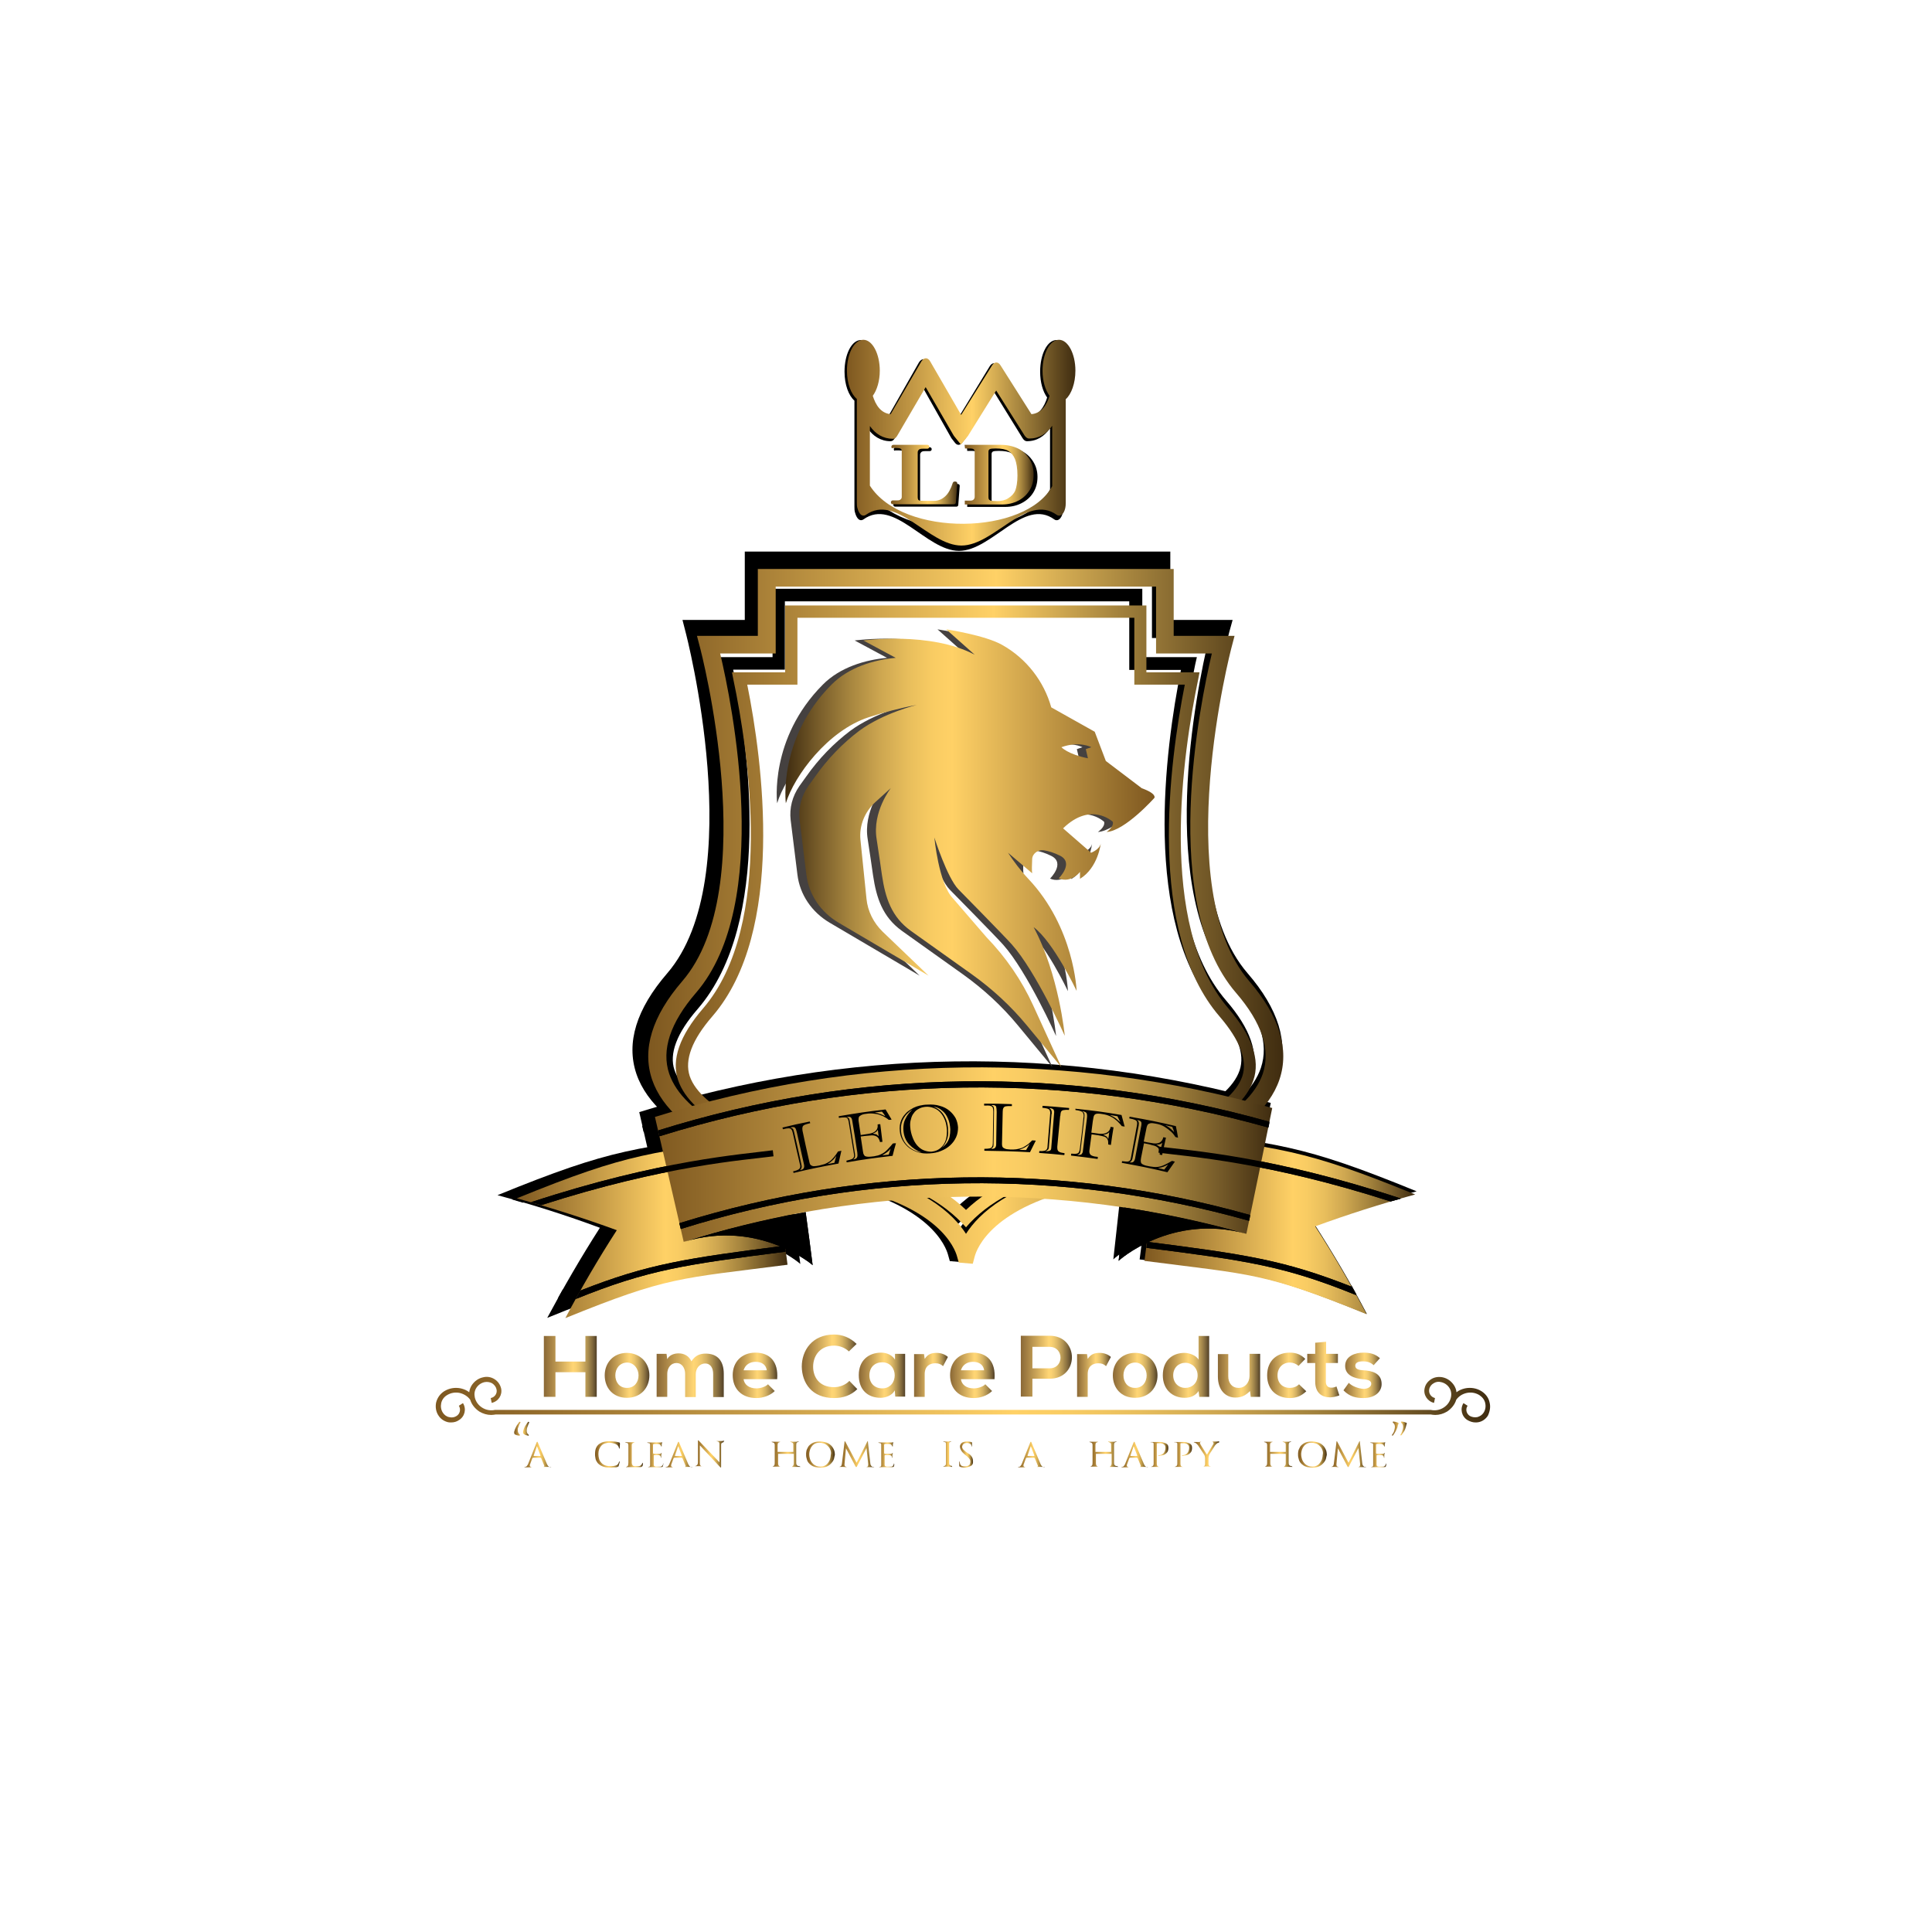 <svg enable-background="new 0 0 800 800" viewBox="0 0 800 800" xmlns="http://www.w3.org/2000/svg" xmlns:xlink="http://www.w3.org/1999/xlink"><linearGradient id="a"><stop offset="0" stop-color="#7e5820"/><stop offset=".548" stop-color="#ffd166"/><stop offset="1" stop-color="#3f2c10"/></linearGradient><linearGradient id="b" gradientTransform="matrix(1 0 0 -1 0 410)" gradientUnits="userSpaceOnUse" x1="268.423" x2="531.377" xlink:href="#a" y1="30.55" y2="30.55"/><linearGradient id="c" gradientTransform="matrix(1 0 0 -1 0 410)" gradientUnits="userSpaceOnUse" x1="279.812" x2="519.988" xlink:href="#a" y1="30.55" y2="30.55"/><linearGradient id="d"><stop offset="0" stop-color="#7e5820"/><stop offset=".548" stop-color="#ffd166"/><stop offset=".599" stop-color="#f9cc63"/><stop offset=".666" stop-color="#e8be5c"/><stop offset=".743" stop-color="#cda650"/><stop offset=".826" stop-color="#a6853e"/><stop offset=".914" stop-color="#765b29"/><stop offset="1" stop-color="#3f2c10"/></linearGradient><linearGradient id="e" gradientTransform="matrix(1 0 0 -1 0 410)" gradientUnits="userSpaceOnUse" x1="214" x2="326.1" xlink:href="#d" y1="-98.2" y2="-98.2"/><linearGradient id="f" gradientTransform="matrix(1 0 0 -1 0 410)" gradientUnits="userSpaceOnUse" x1="473.9" x2="586" xlink:href="#d" y1="-96.6" y2="-96.6"/><linearGradient id="g" gradientTransform="matrix(1 0 0 -1 0 410)" gradientUnits="userSpaceOnUse" x1="271.2" x2="526.8" xlink:href="#d" y1="-68.084" y2="-68.084"/><linearGradient id="h" gradientTransform="matrix(1 0 0 -1 0 410)" gradientUnits="userSpaceOnUse" x1="350.7" x2="445.3" xlink:href="#a" y1="226.685" y2="226.685"/><linearGradient id="i" gradientTransform="matrix(-1 0 0 -1 -2525.849 410)" gradientUnits="userSpaceOnUse" x1="-3003.939" x2="-2851.064" xlink:href="#d" y1="58.75" y2="58.75"/><linearGradient id="j" gradientTransform="matrix(1 0 0 -1 0 410)" gradientUnits="userSpaceOnUse" x1="369.072" x2="396.543" xlink:href="#d" y1="213.5" y2="213.5"/><linearGradient id="k" gradientTransform="matrix(1 0 0 -1 0 410)" gradientUnits="userSpaceOnUse" x1="399.4" x2="427.979" xlink:href="#d" y1="213.45" y2="213.45"/><linearGradient id="l" gradientTransform="matrix(1 0 0 -1 0 410)" gradientUnits="userSpaceOnUse" x1="180.431" x2="617.02" xlink:href="#d" y1="-169.563" y2="-169.563"/><linearGradient id="m" gradientTransform="matrix(1 0 0 -1 0 410)" gradientUnits="userSpaceOnUse" x1="212.9" x2="219.125" xlink:href="#d" y1="-181.6" y2="-181.6"/><linearGradient id="n" gradientTransform="matrix(1 0 0 -1 0 410)" gradientUnits="userSpaceOnUse" x1="217" x2="228.3" xlink:href="#d" y1="-192.3" y2="-192.3"/><linearGradient id="o" gradientTransform="matrix(1 0 0 -1 0 410)" gradientUnits="userSpaceOnUse" x1="246.4" x2="256.7" xlink:href="#d" y1="-192.25" y2="-192.25"/><linearGradient id="p" gradientTransform="matrix(1 0 0 -1 0 410)" gradientUnits="userSpaceOnUse" x1="258.9" x2="266.2" xlink:href="#d" y1="-192.35" y2="-192.35"/><linearGradient id="q" gradientTransform="matrix(1 0 0 -1 0 410)" gradientUnits="userSpaceOnUse" x1="268" x2="274.7" xlink:href="#d" y1="-192.35" y2="-192.35"/><linearGradient id="r" gradientTransform="matrix(1 0 0 -1 0 410)" gradientUnits="userSpaceOnUse" x1="275.5" x2="286.8" xlink:href="#d" y1="-192.3" y2="-192.3"/><linearGradient id="s" gradientTransform="matrix(1 0 0 -1 0 410)" gradientUnits="userSpaceOnUse" x1="287.8" x2="299.9" xlink:href="#d" y1="-192.05" y2="-192.05"/><linearGradient id="t" gradientTransform="matrix(1 0 0 -1 0 410)" gradientUnits="userSpaceOnUse" x1="319.5" x2="331.5" xlink:href="#d" y1="-192.15" y2="-192.15"/><linearGradient id="u" gradientTransform="matrix(1 0 0 -1 0 410)" gradientUnits="userSpaceOnUse" x1="333.8" x2="345.7" xlink:href="#d" y1="-192.3" y2="-192.3"/><linearGradient id="v" gradientTransform="matrix(1 0 0 -1 0 410)" gradientUnits="userSpaceOnUse" x1="347.5" x2="362.1" xlink:href="#d" y1="-192.1" y2="-192.1"/><linearGradient id="w" gradientTransform="matrix(1 0 0 -1 0 410)" gradientUnits="userSpaceOnUse" x1="363.7" x2="370.3" xlink:href="#d" y1="-192.35" y2="-192.35"/><linearGradient id="x" gradientTransform="matrix(1 0 0 -1 0 410)" gradientUnits="userSpaceOnUse" x1="390.6" x2="394.3" xlink:href="#d" y1="-192.1" y2="-192.1"/><linearGradient id="y" gradientTransform="matrix(1 0 0 -1 0 410)" gradientUnits="userSpaceOnUse" x1="397.2" x2="402.915" xlink:href="#d" y1="-192.3" y2="-192.3"/><linearGradient id="z" gradientTransform="matrix(1 0 0 -1 0 410)" gradientUnits="userSpaceOnUse" x1="421.4" x2="432.7" xlink:href="#d" y1="-192.3" y2="-192.3"/><linearGradient id="A" gradientTransform="matrix(1 0 0 -1 0 410)" gradientUnits="userSpaceOnUse" x1="451.1" x2="463.1" xlink:href="#d" y1="-192.15" y2="-192.15"/><linearGradient id="B" gradientTransform="matrix(1 0 0 -1 0 410)" gradientUnits="userSpaceOnUse" x1="464.2" x2="475.3" xlink:href="#d" y1="-192.3" y2="-192.3"/><linearGradient id="C" gradientTransform="matrix(1 0 0 -1 0 410)" gradientUnits="userSpaceOnUse" x1="476.4" x2="483.8" xlink:href="#d" y1="-192.25" y2="-192.25"/><linearGradient id="D" gradientTransform="matrix(1 0 0 -1 0 410)" gradientUnits="userSpaceOnUse" x1="486.2" x2="493.6" xlink:href="#d" y1="-192.25" y2="-192.25"/><linearGradient id="E" gradientTransform="matrix(1 0 0 -1 0 410)" gradientUnits="userSpaceOnUse" x1="494.3" x2="504.8" xlink:href="#d" y1="-192.05" y2="-192.05"/><linearGradient id="F" gradientTransform="matrix(1 0 0 -1 0 410)" gradientUnits="userSpaceOnUse" x1="523.4" x2="535.2" xlink:href="#d" y1="-192.15" y2="-192.15"/><linearGradient id="G" gradientTransform="matrix(1 0 0 -1 0 410)" gradientUnits="userSpaceOnUse" x1="537.5" x2="549.4" xlink:href="#d" y1="-192.3" y2="-192.3"/><linearGradient id="H" gradientTransform="matrix(1 0 0 -1 0 410)" gradientUnits="userSpaceOnUse" x1="551.2" x2="565.8" xlink:href="#d" y1="-192.1" y2="-192.1"/><linearGradient id="I" gradientTransform="matrix(1 0 0 -1 0 410)" gradientUnits="userSpaceOnUse" x1="567.4" x2="574" xlink:href="#d" y1="-192.35" y2="-192.35"/><linearGradient id="J" gradientTransform="matrix(1 0 0 -1 0 410)" gradientUnits="userSpaceOnUse" x1="576.4" x2="582.5" xlink:href="#d" y1="-181.55" y2="-181.55"/><linearGradient id="K" gradientUnits="userSpaceOnUse" x1="225.247" x2="247.096" xlink:href="#d" y1="565.799" y2="565.799"/><linearGradient id="L" gradientUnits="userSpaceOnUse" x1="250.411" x2="268.877" xlink:href="#d" y1="569.506" y2="569.506"/><linearGradient id="M" gradientUnits="userSpaceOnUse" x1="271.902" x2="299.691" xlink:href="#d" y1="569.327" y2="569.327"/><linearGradient id="N" gradientUnits="userSpaceOnUse" x1="303.366" x2="321.841" xlink:href="#d" y1="569.452" y2="569.452"/><linearGradient id="O" gradientUnits="userSpaceOnUse" x1="332.021" x2="354.951" xlink:href="#d" y1="565.799" y2="565.799"/><linearGradient id="P" gradientUnits="userSpaceOnUse" x1="355.565" x2="374.823" xlink:href="#d" y1="569.543" y2="569.543"/><linearGradient id="Q" gradientUnits="userSpaceOnUse" x1="378.533" x2="392.499" xlink:href="#d" y1="569.254" y2="569.254"/><linearGradient id="R" gradientUnits="userSpaceOnUse" x1="393.364" x2="411.84" xlink:href="#d" y1="569.452" y2="569.452"/><linearGradient id="S" gradientUnits="userSpaceOnUse" x1="422.739" x2="443.864" xlink:href="#d" y1="565.745" y2="565.745"/><linearGradient id="T" gradientUnits="userSpaceOnUse" x1="445.995" x2="459.962" xlink:href="#d" y1="569.254" y2="569.254"/><linearGradient id="U" gradientUnits="userSpaceOnUse" x1="460.792" x2="479.257" xlink:href="#d" y1="569.506" y2="569.506"/><linearGradient id="V" gradientUnits="userSpaceOnUse" x1="481.456" x2="500.713" xlink:href="#d" y1="565.979" y2="565.979"/><linearGradient id="W" gradientUnits="userSpaceOnUse" x1="504.243" x2="521.809" xlink:href="#d" y1="569.632" y2="569.632"/><linearGradient id="X" gradientUnits="userSpaceOnUse" x1="524.655" x2="540.926" xlink:href="#d" y1="569.506" y2="569.506"/><linearGradient id="Y" gradientUnits="userSpaceOnUse" x1="541.359" x2="554.678" xlink:href="#d" y1="567.098" y2="567.098"/><linearGradient id="Z" gradientUnits="userSpaceOnUse" x1="556.263" x2="572.101" xlink:href="#d" y1="569.543" y2="569.543"/><path d="m399.2 522.7-5.9-.5-.7-2.5c-.9-3.5-7.6-21.3-47.5-29.6-32.5-6.8-73-20.1-81.6-45.5-4.3-12.8 0-26.8 12.8-41.6 34.1-39.6 7.8-140.6 7.5-141.6l-1.2-4.7h25.8v-28.3h176.2v28.3h25.8l-1.3 4.7c-.3 1-26.6 102.1 7.5 141.6 12.8 14.8 17.1 28.8 12.8 41.6-8.6 25.3-49.1 38.7-81.6 45.5-39.9 8.3-46.6 26.1-47.5 29.6zm-107-258.5c5 21.1 22.4 105.9-10.2 143.7-10.9 12.7-14.8 24.2-11.3 34.3 5.8 17.1 32.8 31.5 76 40.5 31.2 6.5 44.3 18.8 49.7 27.3 5.5-8.6 18.6-20.8 49.7-27.3 43.2-9 70.2-23.4 76-40.5 3.4-10.1-.4-21.6-11.3-34.3-32.7-37.9-15.3-122.6-10.2-143.7h-23.6v-28.3h-161.2v28.3z"/><path d="m396.3 507.2-1.9-2c-10.1-10.6-25.9-18.2-47-22.5-41.8-8.7-67.7-22.1-73-37.9-2.9-8.6.6-18.9 10.6-30.4 30.5-35.4 19.2-109.1 12.9-139.2l-.6-3.1h22.6v-28.3h153.1v28.3h22.6l-.7 3.1c-6.3 30.1-17.6 103.9 12.9 139.2 9.9 11.5 13.5 21.7 10.6 30.4-5.3 15.7-31.3 29.2-73 37.9-21.1 4.4-36.9 12-47 22.5zm-92.7-229.9c6.5 32.6 16.3 104.6-14.7 140.5-8.7 10-11.9 18.6-9.6 25.3 4.6 13.5 30.4 26.4 69.2 34.5 20.9 4.4 37 11.8 47.8 22.2 10.9-10.3 26.9-17.8 47.8-22.1 38.7-8.1 64.6-20.9 69.2-34.5 2.3-6.8-.9-15.3-9.6-25.3-31-35.9-21.2-108-14.7-140.5h-21.4v-28.4h-71.3-10.4-60.9v28.3z"/><path d="m226.6 545.7c43.6-17.7 48.2-16.7 94.1-22.6-2.3-18.1-4.7-36.2-7-54.4-50.6 6.5-59.7 6.6-107.7 26.2 14.5 3.9 28.7 8.4 42.4 13.5-7.9 12.3-15.1 24.8-21.8 37.3z"/><path d="m314.5 474.7c.1.9.2 1.7.3 2.6-12.4 1.6-45.8 3.8-98.3 20.7-1.5-.4-2.9-.9-4.4-1.3 54.7-18 89.6-20.4 102.4-22z"/><path d="m231 537.6c.7-1.2 1.3-2.4 2-3.6 28.8-11.4 45.2-13.7 86.7-19v.3c.1.8.2 1.5.3 2.3-42.7 5.5-58.6 7.7-89 20z"/><path d="m331.4 523.4c.3.1-22.7-19.7-54.4-10 17-5.3 34.2-9.5 51.5-12.6.9 7.5 1.9 15 2.9 22.6z"/><path d="m566 544.1c-43.6-17.7-48.2-16.7-94.1-22.6 2.3-18.1 4.7-36.2 7-54.4 50.6 6.5 59.7 6.6 107.7 26.2-14.5 3.9-28.7 8.4-42.4 13.5 7.9 12.3 15.2 24.7 21.8 37.3z"/><path d="m478.2 473.1c-.1.9-.2 1.7-.3 2.6 12.4 1.6 45.8 3.8 98.3 20.7 1.5-.4 2.9-.9 4.4-1.3-54.7-18.1-89.6-20.4-102.4-22z"/><path d="m561.7 536c-.7-1.2-1.3-2.4-2-3.6-28.8-11.4-45.2-13.7-86.7-19v.3c-.1.8-.2 1.5-.3 2.3 42.6 5.5 58.5 7.7 89 20z"/><path d="m461 521.5c-.3.1 22.3-20.3 54.1-11.5-17.1-4.8-34.3-8.5-51.6-11.1-.8 7.6-1.7 15.1-2.5 22.6z"/><path d="m515.1 510c-78.4-22.1-160.3-20.9-238.3 3.4-4-17.6-8.1-35.3-12.1-52.9 85.6-26.7 175.5-28 261.5-3.8-3.7 17.8-7.4 35.6-11.1 53.3z"/><path d="m524.4 465c-84.8-23.9-173.5-22.6-257.9 3.7-.2-.8-.4-1.7-.6-2.5 84.8-26.5 173.8-27.7 259-3.7-.1.9-.3 1.7-.5 2.5z"/><path d="m516.3 504.6c-79.2-22.3-161.9-21.1-240.7 3.5-.2-.8-.4-1.7-.6-2.5 79.1-24.7 162.3-25.9 241.8-3.5-.2.8-.4 1.6-.5 2.5z"/><path d="m402.8 523.3-5.8-.5-.7-2.5c-.9-3.4-7.5-20.8-46.5-28.9-31.8-6.6-71.4-19.7-79.8-44.4-4.2-12.5 0-26.2 12.5-40.7 33.4-38.7 7.6-137.4 7.3-138.4l-1.2-4.6h25.2v-27.7h172.2v27.7h25.2l-1.2 4.6c-.3 1-26 99.8 7.3 138.4 12.5 14.5 16.7 28.2 12.5 40.7-8.4 24.8-48 37.8-79.8 44.4-39 8.1-45.5 25.5-46.4 28.9zm-104.6-252.7c4.9 20.7 21.9 103.5-10 140.5-10.7 12.4-14.4 23.7-11.1 33.5 5.7 16.8 32.1 30.8 74.3 39.6 30.5 6.3 43.3 18.4 48.6 26.7 5.3-8.4 18.2-20.4 48.6-26.7 42.2-8.8 68.6-22.9 74.3-39.6 3.3-9.9-.4-21.1-11.1-33.5-31.9-37-14.9-119.8-10-140.5h-23.1v-27.7h-157.5v27.7z" fill="url(#b)"/><path d="m400 508.2-1.8-1.9c-9.9-10.3-25.3-17.7-46-22-40.8-8.5-66.2-21.6-71.4-37-2.9-8.4.6-18.4 10.3-29.7 29.8-34.6 18.8-106.7 12.6-136.1l-.6-3.1h22v-27.7h149.6v27.7h22l-.6 3.1c-6.1 29.4-17.2 101.5 12.6 136.1 9.7 11.3 13.2 21.3 10.3 29.7-5.2 15.4-30.6 28.5-71.4 37-20.6 4.3-36.1 11.7-45.9 22zm-90.6-224.8c6.4 31.8 15.9 102.3-14.4 137.4-8.5 9.8-11.6 18.1-9.4 24.8 4.5 13.2 29.8 25.8 67.6 33.7 20.4 4.3 36.2 11.5 46.8 21.7 10.6-10.1 26.3-17.4 46.8-21.6 37.9-7.9 63.1-20.5 67.6-33.7 2.2-6.6-.9-14.9-9.4-24.8-30.3-35.1-20.7-105.5-14.4-137.4h-20.9v-27.7h-69.6-10.2-59.7v27.7h-20.8z" fill="url(#c)"/><path d="m234.1 545.8c42.6-17.3 47.1-16.3 92-22.1-2.3-17.7-4.6-35.4-6.8-53.1-49.4 6.4-58.4 6.5-105.3 25.6 14.2 3.9 28 8.3 41.4 13.2-7.7 11.9-14.8 24.1-21.3 36.4z" fill="url(#e)"/><path d="m320 476.3c0 .1 0 .1 0 0 .1.9.2 1.7.3 2.5-12.1 1.6-44.8 3.7-96.1 20.2-1.4-.4-2.9-.8-4.3-1.2 53.5-17.6 87.6-19.8 100.1-21.5z"/><path d="m238.4 537.9c.6-1.2 1.3-2.3 1.9-3.5 28.1-11.1 44.1-13.4 84.7-18.6v.3c.1.7.2 1.5.3 2.2-41.6 5.3-57.1 7.5-86.9 19.6z"/><path d="m336.5 523.9c.3.1-22.2-19.2-53.2-9.7 16.6-5.2 33.4-9.3 50.3-12.3 1 7.3 2 14.7 2.9 22z"/><path d="m565.9 544.2c-42.6-17.3-47.1-16.3-92-22.1 2.3-17.7 4.6-35.4 6.8-53.1 49.4 6.4 58.4 6.5 105.3 25.6-14.2 3.9-28 8.3-41.4 13.2 7.7 11.9 14.8 24.1 21.3 36.4z" fill="url(#f)"/><path d="m480 474.8c-.1.9-.2 1.7-.3 2.5 12.1 1.6 44.8 3.7 96.1 20.2 1.4-.4 2.9-.8 4.3-1.2-53.5-17.7-87.6-19.9-100.1-21.5z"/><path d="m561.6 536.3c-.6-1.2-1.3-2.3-1.9-3.5-28.1-11.1-44.1-13.4-84.7-18.6v.3c-.1.7-.2 1.5-.3 2.2 41.6 5.3 57.1 7.5 86.9 19.6z"/><path d="m463.2 522.1c-.3.1 21.8-19.9 52.9-11.2-16.7-4.7-33.5-8.3-50.5-10.9-.8 7.4-1.6 14.8-2.4 22.1z"/><path d="m516.1 510.9c-76.6-21.6-156.7-20.5-233 3.3-4-17.2-7.9-34.5-11.9-51.7 83.6-26.1 171.5-27.3 255.6-3.7-3.5 17.4-7.1 34.7-10.7 52.1z" fill="url(#g)"/><path d="m525.2 466.9c-82.9-23.3-169.6-22.1-252.1 3.6-.2-.8-.4-1.6-.6-2.4 82.8-25.9 169.9-27.1 253.1-3.6 0 .8-.2 1.6-.4 2.4z"/><path d="m517.2 505.5c-77.4-21.8-158.3-20.7-235.3 3.4-.2-.8-.4-1.6-.6-2.4 77.3-24.1 158.6-25.3 236.3-3.4 0 .8-.2 1.6-.4 2.4z"/><path d="m402.8 523.3-5.8-.5-.7-2.5c-.9-3.4-7.5-20.8-46.5-28.9-31.8-6.6-71.4-19.7-79.8-44.4-4.2-12.5 0-26.2 12.5-40.7 33.4-38.7 7.6-137.4 7.3-138.4l-1.2-4.6h25.2v-27.7h172.2v27.7h25.2l-1.2 4.6c-.3 1-26 99.8 7.3 138.4 12.5 14.5 16.7 28.2 12.5 40.7-8.4 24.8-48 37.8-79.8 44.4-39 8.1-45.5 25.5-46.4 28.9zm-104.6-252.7c4.9 20.7 21.9 103.5-10 140.5-10.7 12.4-14.4 23.7-11.1 33.5 5.7 16.8 32.1 30.8 74.3 39.6 30.5 6.3 43.3 18.4 48.6 26.7 5.3-8.4 18.2-20.4 48.6-26.7 42.2-8.8 68.6-22.9 74.3-39.6 3.3-9.9-.4-21.1-11.1-33.5-31.9-37-14.9-119.8-10-140.5h-23.1v-27.7h-157.5v27.7z" fill="url(#b)"/><path d="m400 508.2-1.8-1.9c-9.9-10.3-25.3-17.7-46-22-40.8-8.5-66.2-21.6-71.4-37-2.9-8.4.6-18.4 10.3-29.7 29.8-34.6 18.8-106.7 12.6-136.1l-.6-3.1h22v-27.7h149.6v27.7h22l-.6 3.1c-6.1 29.4-17.2 101.5 12.6 136.1 9.7 11.3 13.2 21.3 10.3 29.7-5.2 15.4-30.6 28.5-71.4 37-20.6 4.3-36.1 11.7-45.9 22zm-90.6-224.8c6.4 31.8 15.9 102.3-14.4 137.4-8.5 9.8-11.6 18.1-9.4 24.8 4.5 13.2 29.8 25.8 67.6 33.7 20.4 4.3 36.2 11.5 46.8 21.7 10.6-10.1 26.3-17.4 46.8-21.6 37.9-7.9 63.1-20.5 67.6-33.7 2.2-6.6-.9-14.9-9.4-24.8-30.3-35.1-20.7-105.5-14.4-137.4h-20.9v-27.7h-69.6-10.2-59.7v27.7h-20.8z" fill="url(#c)"/><path d="m234.1 545.8c42.6-17.3 47.1-16.3 92-22.1-2.3-17.7-4.6-35.4-6.8-53.1-49.4 6.4-58.4 6.5-105.3 25.6 14.2 3.9 28 8.3 41.4 13.2-7.7 11.9-14.8 24.1-21.3 36.4z" fill="url(#e)"/><path d="m320 476.3c0 .1 0 .1 0 0 .1.9.2 1.7.3 2.5-12.1 1.6-44.8 3.7-96.1 20.2-1.4-.4-2.9-.8-4.3-1.2 53.5-17.6 87.6-19.8 100.1-21.5z"/><path d="m238.4 537.9c.6-1.2 1.3-2.3 1.9-3.5 28.1-11.1 44.1-13.4 84.7-18.6v.3c.1.7.2 1.5.3 2.2-41.6 5.3-57.1 7.5-86.9 19.6z"/><path d="m336.5 523.9c.3.1-22.2-19.2-53.2-9.7 16.6-5.2 33.4-9.3 50.3-12.3 1 7.3 2 14.7 2.9 22z"/><path d="m565.9 544.2c-42.6-17.3-47.1-16.3-92-22.1 2.3-17.7 4.6-35.4 6.8-53.1 49.4 6.4 58.4 6.5 105.3 25.6-14.2 3.9-28 8.3-41.4 13.2 7.7 11.9 14.8 24.1 21.3 36.4z" fill="url(#f)"/><path d="m480 474.8c-.1.9-.2 1.7-.3 2.5 12.1 1.6 44.8 3.7 96.1 20.2 1.4-.4 2.9-.8 4.3-1.2-53.5-17.7-87.6-19.9-100.1-21.5z"/><path d="m561.6 536.3c-.6-1.2-1.3-2.3-1.9-3.5-28.1-11.1-44.1-13.4-84.7-18.6v.3c-.1.7-.2 1.5-.3 2.2 41.6 5.3 57.1 7.5 86.9 19.6z"/><path d="m463.2 522.1c-.3.1 21.8-19.9 52.9-11.2-16.7-4.7-33.5-8.3-50.5-10.9-.8 7.4-1.6 14.8-2.4 22.1z"/><path d="m516.1 510.9c-76.6-21.6-156.7-20.5-233 3.3-4-17.2-7.9-34.5-11.9-51.7 83.6-26.1 171.5-27.3 255.6-3.7-3.5 17.4-7.1 34.7-10.7 52.1z" fill="url(#g)"/><path d="m525.2 466.9c-82.9-23.3-169.6-22.1-252.1 3.6-.2-.8-.4-1.6-.6-2.4 82.8-25.9 169.9-27.1 253.1-3.6 0 .8-.2 1.6-.4 2.4z"/><path d="m517.2 505.5c-77.4-21.8-158.3-20.7-235.3 3.4-.2-.8-.4-1.6-.6-2.4 77.3-24.1 158.6-25.3 236.3-3.4 0 .8-.2 1.6-.4 2.4z"/><path d="m444.3 153.9c0-7.2-3.1-13.1-6.8-13.1-3.8 0-6.8 5.8-6.8 13.1 0 4.4 1.1 8.2 2.9 10.7-1.2 3.9-3.4 7.4-7.5 7.8l-12.8-20.7c-1-1.7-2.5-1.7-3.5 0l-12.8 21-12.8-22.6c-1-1.8-2.6-1.8-3.7 0l-12.7 22.3c-4.1-.5-6.2-3.8-7.4-7.8 1.7-2.3 2.9-6.2 2.9-10.7 0-7.2-3.1-13.1-6.8-13.1-3.8 0-6.8 5.8-6.8 13.1 0 5.4 1.7 9.9 4.1 12v43.8c0 1 0 1.9.3 2.7.5 1.8 1.4 3 2.4 3h.1c.3 0 .6-.1.9-.3 12.7-9.2 26 13 39.6 13s26.9-22.2 39.5-13c.3.2.5.3.8.3h.2c1.5 0 2.7-2.3 2.7-5.2 0-.2 0-.4 0-.6v-43.6c2.3-2.2 4-6.9 4-12.1zm-9.5 48.8c-10.8 21.2-61.9 22-75.6 0v-25.4c2.3 3.3 5.5 5.4 9.6 5.4.7 0 1.3-.5 1.8-1.4l11.7-20.5 11.4 20.2c.1.2.2.3.3.5l1.4 1.8c.9 1.2 2.1 1.2 3 0l1.4-1.8c.1-.1.2-.2.3-.4l11.5-18.8 11.8 19.1c.5.8 1.1 1.3 1.8 1.3 4.2 0 7.3-2.1 9.6-5.4z"/><path d="m445.3 153.5c0-7.1-3.1-12.8-6.8-12.8-3.8 0-6.8 5.7-6.8 12.8 0 4.2 1.1 8 2.9 10.4-1.2 3.9-3.4 7.2-7.5 7.6l-12.8-20.2c-1-1.6-2.5-1.6-3.5 0l-12.8 20.5-12.8-22.1c-1-1.8-2.6-1.8-3.7 0l-12.7 21.8c-4.1-.4-6.2-3.8-7.4-7.6 1.7-2.3 2.9-6.1 2.9-10.4 0-7.1-3.1-12.8-6.8-12.8-3.8 0-6.8 5.7-6.8 12.8 0 5.3 1.7 9.7 4.1 11.7v42.8c0 .8 0 1.8.3 2.6.5 1.8 1.4 2.9 2.4 2.9h.1c.3 0 .6-.1.9-.3 12.7-9 26 12.7 39.6 12.7s26.9-21.7 39.5-12.7c.3.2.5.3.8.3h.2c1.5 0 2.7-2.2 2.7-5.1 0-.2 0-.4 0-.6v-42.5c2.3-2 4-6.6 4-11.8zm-9.5 47.6c-10.8 20.6-61.9 21.5-75.6 0v-24.7c2.3 3.3 5.5 5.3 9.6 5.3.7 0 1.3-.5 1.8-1.4l11.7-20 11.4 19.7c.1.2.2.3.3.5l2.9 3.6 3-3.7c0-.1.1-.1.1-.2l11.5-18.5 11.8 18.7c.5.7 1.1 1.2 1.8 1.2 4.2 0 7.3-2 9.6-5.3v24.9z" fill="url(#h)"/><path d="m375.9 291.9s-13.8 3.3-23.8 10.7c-6.9 5.2-13.1 11.6-18.3 19l-2.8 3.9c-2.9 4.2-4.2 9.1-3.6 14.1l2.8 22.6c1 8.2 5.9 15.5 13.4 19.9l37.2 21.9-19-18.2c-3.8-3.7-6.2-8.5-6.7-13.6l-2.5-24.4c-.6-5.8 1.7-11.6 6.2-15.7l6.4-5.8s-7.8 9.9-5.9 21.2c.6 3.7 2.2 14.9 2.2 14.9 1.4 9.4 3.9 17.2 11.9 23l25.4 18.1c8.5 6.1 16.1 13.1 22.7 21.1l14.3 17.3-11.7-25.6c-4.7-10.3-11.2-19.8-19.3-28.2l-13.8-16c-5.9-6.1-7.7-25.2-7.7-25.2s5.3 16.7 10 21.5c0 0 19 19.3 22.1 22.8 10 11.2 21.9 37.8 21.9 37.8s-2.4-25.4-12.9-45c8.3 6.2 17.8 26.4 17.8 26.4s-.9-26.2-20-46.4c-3.2-3.4-6.1-7.3-8.4-10.8l10 8.5c-.2-1-.1-3.6 0-5.9s2.5-4 4.9-3.6c1.9.3 4.2 1 6.6 2.2 6 3-.5 9.4-.5 9.4 5.1 2.2 8.8-2.7 8.8-2.7v2.9c7.5-4.6 8.6-14.6 8.6-14.6-.5 2.5-4 3.8-4 3.8l-11.6-10.2c11.6-11.3 20.6-2.7 20.6-2.7.5 2.2-2.6 4.2-2.6 4.2 7.6-.4 19.8-14.1 19.8-14.1s1.2-1.7-5.2-4c-3.7-2.8-14.9-11.3-14.9-11.3l-4.6-12.1-18-10.1c-3-10.7-10.2-20.2-20.4-25.9-7.1-4-23.1-6.4-23.1-6.4l11.8 10.5c-18.3-9.7-46.1-5.9-46.1-5.9l13.4 7.2c-9 .8-19.5 3.9-26.6 11.1-22.3 22.4-18.9 49.1-18.9 49.1 3.5-11.4 17.4-30.1 34.3-35.6 6.4-2.1 13.2-3.9 19.8-5.1zm59.9 17.5c7.5-2.7 12.4 0 12.4 0l-2.3.8.9 3.8c-8.3-1.7-11-4.6-11-4.6z" fill="#454140"/><path d="m379.6 291.9s-13.8 3.3-23.8 10.7c-6.9 5.2-13.1 11.6-18.3 19l-2.8 3.9c-2.9 4.2-4.2 9.1-3.6 14.1l2.8 22.6c1 8.2 5.9 15.5 13.4 19.9l37.2 21.9-19-18.2c-3.8-3.7-6.2-8.5-6.7-13.6l-2.5-24.4c-.6-5.8 1.7-11.6 6.2-15.7l6.4-5.8s-7.8 9.9-5.9 21.2c.6 3.7 2.2 14.9 2.2 14.9 1.4 9.4 3.9 17.2 11.9 23l25.4 18.1c8.5 6.1 16.1 13.1 22.7 21.1l14.3 17.3-11.7-25.6c-4.7-10.3-11.2-19.8-19.3-28.2l-13.9-16.1c-5.9-6.1-7.7-25.2-7.7-25.2s5.3 16.7 10 21.5c0 0 19 19.3 22.1 22.8 10 11.2 21.9 37.8 21.9 37.8s-2.4-25.4-12.9-45c8.3 6.2 17.8 26.4 17.8 26.4s-.9-26.2-20-46.4c-3.2-3.4-6.1-7.3-8.4-10.8l10 8.5c-.2-1-.1-3.6 0-5.9s2.5-4 4.9-3.6c1.9.3 4.2 1 6.6 2.2 6 3-.5 9.4-.5 9.4 5.1 2.2 8.8-2.7 8.8-2.7v2.9c7.5-4.6 8.6-14.6 8.6-14.6-.5 2.5-4 3.8-4 3.8l-11.6-10.1c11.6-11.3 20.6-2.7 20.6-2.7.5 2.2-2.6 4.2-2.6 4.2 7.6-.4 19.8-14.1 19.8-14.1s1.2-1.7-5.2-4c-3.7-2.8-14.9-11.3-14.9-11.3l-4.6-12.1-18-10.1c-3-10.7-10.2-20.2-20.4-25.9-7.1-4-23.1-6.4-23.1-6.4l11.8 10.5c-18.3-9.7-46.1-5.9-46.1-5.9l13.4 7.2c-9 .8-19.5 3.9-26.6 11.1-22.3 22.4-18.9 49.1-18.9 49.1 3.5-11.4 17.4-30.1 34.3-35.6 6.5-2.1 13.3-3.9 19.9-5.1zm59.9 17.5c7.5-2.7 12.4 0 12.4 0l-2.3.8.9 3.8c-8.4-1.7-11-4.6-11-4.6z" fill="url(#i)"/><path d="m324.2 467.6c-.1-.3-.1-.4-.2-.7 4.5-1.1 6.7-1.6 11.3-2.5.1.3.1.4.2.7-.2 0-.3.1-.5.1-.8.2-1.5.4-1.9.6s-.7.5-.8.9-.1.9 0 1.5c1.1 5.3 1.7 7.9 2.9 13.2.1.5.3.9.6 1.1s.7.4 1.2.4c.6 0 1.3-.1 2.3-.3.8-.2 1.5-.4 2.2-.6.7-.3 1.3-.6 1.9-1s1.2-1 1.8-1.7 1.2-1.5 1.8-2.5c.6-.1.9-.2 1.4-.3-.5 2.1-.7 3.2-1.2 5.3-7.5 1.4-11.2 2.1-18.6 3.9-.1-.3-.1-.4-.2-.7h.2c.9-.2 1.6-.5 2-.7.4-.3.7-.6.7-.9.1-.4.1-.8-.1-1.4-1.2-5.1-1.8-7.7-2.9-12.8-.2-.7-.3-1.2-.6-1.5-.2-.3-.6-.5-1.2-.5-.4 0-1.2.1-2.3.4zm4.6 1.1c1.3 5.5 1.9 8.3 3.1 13.8.1.4.1.8 0 1.1s-.3.6-.7.8h.3.3c1-.2 1.4-1 1.1-2.3-1.2-5.2-1.7-7.8-2.9-13-.2-.9-.4-1.6-.7-2s-.8-.5-1.6-.3c-.2 0-.3.1-.5.1.5.1.8.3 1.1.5.2.2.3.6.5 1.3zm13.9 13.3c1.1-.2 1.7-.3 2.8-.5.3-1.2.5-1.8.8-2.9-.5.7-1 1.4-1.6 1.9-.5.5-1.2 1-2 1.5z"/><path d="m356.4 470.6c.4 2.4.5 3.6.9 6 .1.7.2 1.2.4 1.5.2.4.4.6.7.7s.7.2 1.3.2c.5 0 1.3-.1 2.2-.2 1.1-.2 2.1-.4 3-.9.9-.4 1.7-1 2.4-1.7s1.5-1.6 2.4-2.7c.5-.1.8-.1 1.3-.1-.6 2.1-.9 3.1-1.4 5.2-7.6.9-11.5 1.4-19 2.7-.1-.3-.1-.4-.1-.7.9-.2 1.6-.4 2.1-.6s.8-.5.9-.8c.2-.3.2-.7.1-1.3-.9-5.4-1.3-8.1-2.2-13.5-.1-.6-.3-1.1-.5-1.3-.2-.3-.6-.4-1.1-.4s-1.3 0-2.4.2c-.1-.3-.1-.4-.1-.7 7.7-1.3 11.6-1.9 19.4-2.8 1 1.7 1.5 2.5 2.5 4.2-.5.1-.7.1-1.2.1-.7-.6-1.5-1.1-2.5-1.6-1-.4-2-.8-3.2-.9-1.2-.2-2.4-.2-3.6 0-1 .1-1.7.3-2.2.6s-.8.5-.9.9c-.1.3-.1.8-.1 1.3.4 2.4.5 3.6.9 6 1.3-.2 1.9-.3 3.2-.5 2.8-.4 4.1-1.7 3.8-3.9.5-.1.7-.1 1.1-.1.4 2.9.5 4.4.9 7.3-.4 0-.6.1-1 .1-.3-1.1-.7-1.9-1.4-2.3s-1.6-.6-2.8-.4c-1.5.1-2.3.2-3.8.4zm-4.5-6.1c.8 5.3 1.3 7.9 2.1 13.2.1.7.1 1.2 0 1.5s-.3.6-.7.9c.9-.1 1.4-.4 1.6-.9.2-.4.2-1.1.1-1.9-.8-5.3-1.2-7.9-2.1-13.2-.1-.8-.4-1.3-.7-1.5-.4-.2-.9-.2-1.7-.1.4.1.8.3 1 .6.2.2.3.7.4 1.4zm11.9 6c-.1-1.1-.2-1.6-.3-2.7-.3.7-1 1.2-2.1 1.6.6.1 1.1.2 1.5.3.3.2.6.5.9.8zm1.4-10.2c-1.2.1-1.8.2-3 .4.8.1 1.6.3 2.3.6.7.2 1.4.6 2.1.9-.5-.8-.8-1.2-1.4-1.9zm2.8 17.8c.3-1 .5-1.5.8-2.5-.5.7-1.1 1.2-1.5 1.5-.5.3-1.1.8-2 1.3 1.1-.1 1.6-.2 2.7-.3z"/><path d="m372.6 468.4c-.1-.8-.1-1.6 0-2.4s.3-1.5.6-2.2.7-1.4 1.2-2 1-1.2 1.7-1.7 1.4-1 2.2-1.4 1.7-.7 2.6-.9 2-.4 3.1-.4c1.8-.1 3.6 0 5.1.5 1.6.4 2.9 1.1 4 2s1.9 1.9 2.6 3.1c.6 1.2.9 2.5 1 3.8 0 1.4-.2 2.8-.8 4.1s-1.4 2.4-2.5 3.4-2.3 1.7-3.8 2.3c-1.4.6-3 .9-4.7 1-1.6.1-3.1 0-4.5-.4s-2.7-1-3.8-1.8-2-1.8-2.7-3-1.2-2.5-1.3-4zm5.2-9c-1.7 1.1-3 2.4-3.8 4-.8 1.5-1.1 3.2-.9 5.1.1 1.5.6 2.9 1.3 4.1s1.7 2.2 2.9 3 2.7 1.4 4.4 1.7c-2.1-.8-3.8-1.9-5.2-3.4s-2.2-3.4-2.4-5.7c-.1-1.2 0-2.2.2-3.2s.7-1.9 1.2-2.8c.6-1 1.4-1.9 2.3-2.8zm-.9 7.2c.1 1.6.5 3.1 1 4.4s1.1 2.4 1.9 3.3 1.7 1.6 2.7 2 2 .6 3.1.6c.9-.1 1.8-.3 2.6-.7s1.5-1 2.1-1.7 1.1-1.6 1.4-2.7.4-2.3.4-3.7c-.1-1.5-.3-2.9-.8-4.2s-1.1-2.3-1.9-3.2-1.7-1.5-2.8-1.9c-1-.4-2.2-.6-3.3-.5-1 .1-1.9.3-2.8.8-.8.4-1.6 1-2.1 1.8-.6.7-1 1.6-1.2 2.6-.3.8-.4 1.9-.3 3.1zm9.5-8.4c1.3.5 2.4 1.2 3.3 2.1s1.6 2.1 2.1 3.4.8 2.8.8 4.4c.1 1.5-.1 2.9-.6 4-.4 1.2-1.1 2.2-1.9 3.1.8-.6 1.5-1.3 2-2s.9-1.6 1.1-2.5.3-2 .3-3.1c-.1-1.7-.4-3.2-1-4.5-.6-1.4-1.4-2.5-2.5-3.3-1-.9-2.2-1.4-3.6-1.6z"/><path d="m407.5 457.8c0-.3 0-.5 0-.8 4.6 0 6.9 0 11.5.2v.8c-.2 0-.3 0-.5 0-.9 0-1.5 0-2 .1s-.8.3-1 .7c-.2.3-.3.8-.3 1.5-.1 5.4-.2 8.1-.3 13.5 0 .5.1.9.3 1.2s.6.5 1.1.7 1.3.2 2.2.3c.8 0 1.6 0 2.3-.1s1.4-.3 2.1-.5 1.4-.7 2.2-1.2 1.5-1.2 2.3-2c.6 0 .9.1 1.5.1-1 1.9-1.4 2.9-2.4 4.8-7.5-.4-11.3-.5-18.9-.6 0-.3 0-.5 0-.8h.2c.9 0 1.6-.1 2.1-.2.4-.1.8-.4.9-.7.2-.3.3-.8.3-1.4.1-5.2.1-7.9.2-13.1 0-.7-.1-1.2-.2-1.6s-.5-.6-1-.8-1.5-.1-2.6-.1zm4.1 2.1c-.1 5.7-.1 8.5-.2 14.2 0 .5-.1.8-.3 1s-.5.5-.8.6h.3.3c1.1 0 1.6-.7 1.6-2 .1-5.3.1-8 .2-13.3 0-.9-.1-1.6-.2-2.1-.2-.5-.6-.7-1.5-.7-.2 0-.3 0-.5 0 .4.2.8.5.9.7.2.5.2 1 .2 1.6zm10.4 16.2c1.1.1 1.7.1 2.9.1.6-1.1.9-1.6 1.5-2.6-.6.6-1.3 1.1-2 1.5s-1.5.7-2.4 1z"/><path d="m431.7 457.9c4.4.3 6.6.5 11 .9 0 .3 0 .5-.1.8-1-.1-1.8 0-2.4.1-.6.2-.9.5-1 1.2-.1.4-.1.7-.1.9s-.1.3-.1.3c-.5 5.1-.7 7.6-1.2 12.7 0 .5 0 1 .1 1.3s.3.6.5.7c.2.2.5.3.8.4s.9.2 1.6.3c0 .3 0 .5-.1.8-4.1-.4-6.2-.6-10.4-.9 0-.3 0-.5.1-.8.9.1 1.6 0 2.1-.1s.8-.4 1-.7.3-.9.3-1.7c.4-4.9.6-7.4 1-12.3.1-.7.1-1.3 0-1.6-.1-.4-.2-.6-.4-.8s-.5-.3-.9-.4-1-.2-1.9-.3c.1-.4.1-.5.1-.8zm3.7 3.5c-.4 5.5-.7 8.2-1.1 13.7 0 .5-.2.8-.4 1s-.5.4-1 .6c.7 0 1.2 0 1.7-.2.4-.1.7-.5.7-1.1.5-5.9.7-8.8 1.2-14.6.1-.6-.1-1.1-.3-1.4-.3-.3-.9-.5-1.8-.6.8.4 1.2 1.2 1.1 2.2v.2c-.1.1-.1.2-.1.2z"/><path d="m445.3 459.1c7.7.8 11.5 1.3 19.1 2.6.5 1.9.8 2.9 1.3 4.8-.5-.1-.7-.1-1.2-.2-.5-.7-1.2-1.4-1.9-2.1-.7-.6-1.4-1.2-2.2-1.6-.7-.4-1.4-.7-2.1-.9-.6-.2-1.3-.3-1.9-.4-1.1-.2-1.9-.2-2.4-.1s-.8.4-1 .8-.3 1.2-.5 2.3c-.2 1.9-.4 2.8-.6 4.7 1.2.2 1.7.2 2.9.4 1.5.2 2.6.1 3.5-.4.8-.4 1.4-1.2 1.6-2.4.5.1.7.1 1.2.2-.5 2.9-.7 4.4-1.1 7.3-.5-.1-.7-.1-1.1-.2 0-.9 0-1.6-.3-2.1-.2-.5-.6-.8-1.2-1.1-.6-.2-1.5-.4-2.6-.6s-1.7-.2-2.8-.4c-.4 2.7-.5 4-.9 6.7-.1.8.1 1.4.5 1.8.5.4 1.3.7 2.6.8.2 0 .2 0 .4.1 0 .3-.1.5-.1.8-4.4-.6-6.6-.9-11-1.4 0-.3 0-.5.1-.8 1 .1 1.8.1 2.2 0 .5-.1.8-.3 1-.7s.3-.9.4-1.7c.6-4.8.9-7.2 1.4-12 0-.3 0-.4.1-.7.1-.9 0-1.5-.4-2-.3-.4-1.2-.7-2.5-.9-.1 0-.1 0-.2 0s-.1 0-.2 0c-.1-.2-.1-.3-.1-.6zm3.1 17.5c.6-5.2 1-7.8 1.6-12.9.1-.9.2-1.6.1-2.1 0-.4-.2-.8-.5-1s-.8-.4-1.6-.4c.6.2.9.5 1 .9s.1 1 0 1.9c-.6 5.1-.9 7.7-1.5 12.9-.1.6-.1 1-.2 1.3s-.2.5-.4.6-.4.3-.8.4c.8.1 1.3 0 1.7-.2.3-.4.6-.8.6-1.4zm10.5-4.9c.2-1.2.3-1.7.4-2.9-.3.3-.6.6-1 .7-.4.2-.9.3-1.5.4.6.2 1.1.5 1.4.7.4.4.6.7.7 1.1zm5-7c-.5-1-.7-1.5-1.2-2.5-1.2-.2-1.8-.3-3.1-.5.6.3 1.2.6 1.7.9s.9.6 1.2.9c.4.3.8.7 1.4 1.2z"/><path d="m473.7 473.4c-.5 2.4-.7 3.6-1.2 6-.1.7-.2 1.2-.1 1.6 0 .4.2.7.4.9.3.2.6.4 1.2.6.5.2 1.3.3 2.2.5 1.1.2 2.2.3 3.1.2 1-.1 1.9-.4 2.8-.8s2-1 3.2-1.7c.5.1.7.2 1.2.3-1.2 1.8-1.9 2.6-3.1 4.4-7.5-1.8-11.3-2.5-18.9-3.9.1-.3.1-.4.1-.7.9.1 1.6.2 2.1.2s.9-.2 1.1-.4c.3-.2.4-.6.5-1.2 1-5.4 1.5-8.1 2.5-13.5.1-.6.1-1.1 0-1.4s-.4-.6-.9-.8c-.4-.2-1.2-.4-2.3-.6.1-.3.1-.4.1-.7 7.7 1.3 11.6 2.1 19.2 3.9.4 1.9.6 2.9.9 4.8-.5-.1-.7-.2-1.1-.3-.5-.8-1.1-1.6-1.9-2.3s-1.7-1.4-2.7-2-2.2-1-3.4-1.2c-1-.2-1.7-.3-2.3-.2-.5.1-.9.3-1.1.5-.2.3-.4.7-.5 1.2-.5 2.4-.7 3.6-1.2 5.9 1.3.3 1.9.4 3.2.6 2.8.6 4.4-.2 4.9-2.4.4.1.7.1 1.1.2-.6 2.9-1 4.3-1.6 7.2-.4-.1-.6-.1-1-.2.1-1.1-.1-2-.5-2.6-.5-.6-1.3-1.1-2.6-1.3-1.2-.4-1.9-.5-3.4-.8zm-2.2-7.3c-1 5.3-1.5 7.9-2.5 13.2-.1.7-.3 1.1-.5 1.4s-.5.5-.9.6c.9.1 1.4.1 1.8-.3.3-.3.6-.9.7-1.8 1-5.3 1.5-7.9 2.5-13.2.1-.8.1-1.3-.2-1.6s-.8-.5-1.6-.7c.4.3.6.6.7.9s.1.8 0 1.5zm9.2 9.7c.2-1.1.3-1.6.6-2.6-.5.5-1.4.8-2.5.8.6.3 1 .5 1.3.8.2.2.4.5.6 1zm4.7-9.2c-1.2-.3-1.8-.4-2.9-.7.8.4 1.4.8 2 1.3s1.1 1 1.7 1.6c-.3-.9-.4-1.3-.8-2.2zm-3.3 17.7c.6-.8 1-1.3 1.6-2.1-.7.4-1.4.7-1.9.9-.6.2-1.3.4-2.3.6 1 .2 1.6.3 2.6.6z"/><path d="m370.1 186c0-.4.3-.8.8-.8h14.1c.4 0 .8.3.8.8 0 .4-.3.8-.8.8h-1.9c-.8 0-1.3.1-1.6.4s-.5.6-.5 1.1v18.4c0 .7.1 1.2.4 1.4s1 .3 2 .3h4.4c1.6 0 3.2-.6 4.6-1.9 1.3-1.2 2.3-3 3.1-5.5.1-.3.4-.6.7-.6h.4c.5 0 .8.4.8.8l-.6 7.9c0 .4-.4.7-.8.7h-25.3c-.4 0-.8-.3-.8-.8 0-.4.3-.8.8-.8h1.9c.6 0 1-.1 1.3-.4.3-.2.5-.6.5-1v-19c0-.5-.2-.8-.5-1s-.8-.3-1.6-.3h-1.6c-.3.3-.6 0-.6-.5z"/><path d="m400.4 185.2h15.2c2.8 0 5.2.5 7.3 1.5s3.7 2.5 4.9 4.4 1.8 4 1.8 6.4c0 2.5-.6 4.6-1.7 6.4s-2.7 3.3-4.8 4.4-4.4 1.6-6.9 1.6h-15.7v-1.6h2.3c.6 0 1-.1 1.3-.4s.5-.7.5-1.1v-18.7c0-.5-.2-.9-.5-1.1s-.8-.3-1.6-.3h-2zm13.9 23.3c1.8 0 3.3-.4 4.6-1.2s2.3-1.8 3-3.2c.6-1.3.9-3.4.9-6.2 0-3-.4-5.2-1-6.8-.7-1.6-1.7-2.7-2.9-3.4s-3-1-5.4-1c-1.3 0-2.1.1-2.4.3s-.5.5-.5 1v18.8c0 .6.1 1 .4 1.2s.6.4 1.3.4z"/><path d="m369.1 185c0-.4.3-.8.8-.8h14.1c.4 0 .8.3.8.8 0 .4-.3.8-.8.8h-1.9c-.8 0-1.3.1-1.6.4s-.5.6-.5 1.1v18.4c0 .7.1 1.2.4 1.4s1 .3 2 .3h4.4c1.6 0 3.2-.6 4.6-1.9 1.3-1.2 2.3-3 3.1-5.5.1-.3.4-.6.7-.6h.4c.5 0 .8.4.8.8l-.6 7.9c0 .4-.4.7-.8.7h-25.3c-.4 0-.8-.3-.8-.8 0-.4.3-.8.8-.8h1.9c.6 0 1-.1 1.3-.4.3-.2.5-.6.5-1v-19c0-.5-.2-.8-.5-1s-.8-.3-1.6-.3h-1.6c-.3.3-.6 0-.6-.5z" fill="url(#j)"/><path d="m399.4 184.2h14.9c2.7 0 5.1.5 7.2 1.5s3.6 2.5 4.8 4.4 1.7 4 1.7 6.4c0 2.5-.5 4.6-1.6 6.4s-2.6 3.3-4.7 4.4-4.4 1.6-6.8 1.6h-15.4v-1.6h2.3c.5 0 1-.1 1.3-.4s.5-.7.5-1.1v-18.7c0-.5-.2-.9-.5-1.1s-.8-.3-1.5-.3h-2zm13.6 23.3c1.7 0 3.3-.4 4.5-1.2 1.3-.8 2.3-1.8 2.9-3.2.5-1.3.9-3.4.9-6.2 0-3-.4-5.2-1-6.8-.7-1.6-1.6-2.7-2.8-3.4s-2.9-1-5.3-1c-1.3 0-2.1.1-2.4.3s-.5.5-.5 1v18.8c0 .6.1 1 .4 1.2s.6.4 1.3.4z" fill="url(#k)"/><path d="m616.8 580.7c-.4-1.9-1.6-3.5-3.3-4.6-2-1.3-4.5-1.7-6.9-1.2-1.3.3-2.5.8-3.5 1.6-.1-1.1-.5-2.1-1.1-3-1.1-1.6-2.7-2.8-4.7-3.2-1.6-.3-3.3-.1-4.7.8s-2.4 2.2-2.7 3.8c-.6 2.7 1.2 5.4 3.9 6l.4-2c-1.7-.4-2.7-2-2.4-3.6.2-1.1.9-2 1.8-2.5.9-.6 2-.8 3.1-.5 1.4.3 2.6 1.1 3.4 2.3s1 2.6.7 4c-.4 1.8-1.5 3.3-3.1 4.3s-3.5 1.3-5.3.9h-.1-5-183.5-10.1-183.6-5-.1c-1.8.4-3.7.1-5.3-.9s-2.7-2.5-3.1-4.3c-.3-1.4-.1-2.8.7-4s2-2 3.4-2.3c1.1-.2 2.2 0 3.1.5.9.6 1.6 1.5 1.8 2.5.4 1.6-.7 3.3-2.4 3.6l.4 2c2.8-.6 4.5-3.3 3.9-6-.4-1.6-1.3-2.9-2.7-3.8s-3.1-1.2-4.7-.8c-2 .4-3.6 1.6-4.7 3.2-.6.9-1 2-1.1 3-1-.8-2.2-1.3-3.5-1.6-2.4-.5-4.8-.1-6.9 1.2-1.7 1.1-2.8 2.7-3.3 4.6-.4 1.9-.1 3.9 1 5.5.9 1.4 2.3 2.3 3.9 2.7.4.1.9.1 1.3.1 1.2 0 2.3-.3 3.3-1 2.4-1.5 3.1-4.6 1.6-7l-1.7 1.1c.9 1.4.5 3.3-.9 4.2-.9.6-2 .8-3.1.5-1.1-.2-2-.9-2.6-1.8-.8-1.2-1-2.6-.7-4s1.2-2.6 2.4-3.3c1.6-1 3.5-1.3 5.3-.9 1.7.4 3.3 1.4 4.3 2.8.6 2 2 3.7 3.8 4.9 1.5.9 3.2 1.4 4.9 1.4.6 0 1.2-.1 1.9-.2h4.8 183.7 10.1 183.7 4.8c.6.1 1.2.2 1.9.2 1.7 0 3.4-.5 4.9-1.4 1.8-1.2 3.2-2.9 3.8-4.9 1-1.4 2.5-2.4 4.3-2.8s3.7-.1 5.3.9c1.2.8 2.1 1.9 2.4 3.3s.1 2.8-.7 4c-.6.9-1.5 1.5-2.6 1.8-1.1.2-2.2 0-3.1-.5-1.4-.9-1.9-2.8-.9-4.2l-1.7-1.1c-1.5 2.3-.8 5.5 1.6 7 1 .6 2.2 1 3.3 1 .4 0 .9 0 1.3-.1 1.6-.3 3-1.3 3.9-2.7.8-1.7 1.2-3.6.7-5.5z" fill="url(#l)"/><path d="m215.5 589.1-.2.3-.3.5c-.1.3-.2.7-.4 1.1l-.2.6v.3.3c0 .7.2 1.3.7 1.7.1.1.2.2.2.4 0 0 0 .1-.1.1 0 0-.1 0-.2.1-.1 0-.1 0-.3-.1h-.3l-.3-.1c-.1 0-.2 0-.3-.1-.1 0-.2-.1-.3-.1-.4-.1-.6-.4-.6-.9v-.2-.1c.2-.8.5-1.6.9-2.3 0 0 .1-.1.1-.2.2-.4.4-.6.5-.7.1-.2.3-.4.4-.6s.3-.4.5-.4c0 0 .1.1.1.2.3-.1.2.1.1.2zm3.6.1-.2.3c-.1.1-.1.2-.1.3-.1.2-.2.5-.3.8-.3.7-.4 1.3-.4 1.7 0 .8.2 1.3.7 1.7.1.1.2.2.2.3l-.1.1s-.1.1-.2.1-.2 0-.3-.1l-.5-.1c-.2 0-.4-.1-.7-.3-.4-.2-.6-.5-.6-.9v-.2-.1c.1-.4.2-.8.3-1.1s.3-.7.5-1.1c.5-.7.8-1.3 1-1.5.1-.2.3-.4.5-.4 0 0 .1.1.1.2.2 0 .1.1.1.3z" fill="url(#m)"/><path d="m228.3 607.4h-.2-2.9-.1-.1l.2-.1c.1 0 .2-.1.2-.2 0-.2-.1-.4-.2-.6l-1.1-2.7c-.1-.2-.2-.2-.4-.2h-2.9c-.2 0-.3.1-.4.3l-1 2.7v.1.2c0 .3.2.5.6.6l.2.1h.1-.2-2.9-.1-.1l.2-.1c.5-.1.8-.2 1-.5s.3-.5.4-.6l3.6-9.1.1-.2s.1-.1.2-.1.1.1.2.3l3.8 9c.1.2.2.4.4.7.3.3.6.5 1.1.5zm-4.5-4.7-1.3-3.5c-.1-.2-.1-.2-.2-.3l-.1.1v.2l-1.2 3.5v.1c0 .1.1.1.2.1h2.6c-.1 0 0 0 0-.2z" fill="url(#n)"/><path d="m256.2 606.9c0 .1 0 .2-.1.3s-.3.2-.6.3l-.6.1h-.6l-1.1.1c-.1 0-.3 0-.6 0-1.3 0-2.5-.2-3.3-.6-.9-.4-1.5-.9-1.9-1.4-.4-.6-.7-1.1-.8-1.7s-.2-1.1-.2-1.4v-.2-.1-.2-.2c0-1.1.2-2 .6-2.7s.9-1.2 1.5-1.5c.6-.4 1.2-.6 1.8-.7s1.1-.2 1.6-.2h.3.1c.6 0 1.2 0 1.8.1.3 0 .6 0 .9.1.1 0 .3 0 .6.1l.5.1s.1 0 .3.1h.1c.1.1.2.2.2.4v.1.1l-.1 1.7c0 .2-.1.2-.1.3l-.1-.1-.1-.2c-.1-.6-.4-1-.9-1.4-.5-.3-1-.5-1.6-.6-.5-.1-1-.2-1.5-.2s-1.1.1-1.8.3-1.3.6-1.8 1.3-.9 1.6-.9 2.9v.4c0 .6.1 1.2.3 1.9s.7 1.4 1.4 2c.8.6 1.8.9 3.3.9h.2.2c.6 0 1.3-.1 1.9-.3s1-.7 1.2-1.4l.1-.2.1-.1s.1.1.1.3z" fill="url(#o)"/><path d="m265.1 607.5h-2.1-.9-.9-.6-.6-.6c-.1 0-.2 0-.2 0l.1-.1c.1 0 .3-.1.6-.3.2-.2.3-.7.3-1.4v-7.2c0-.5-.1-.8-.3-.9s-.4-.2-.7-.2c-.2 0-.2-.1-.3-.1l.1-.1h.2.7 1.1.2.2.2.1.3.4c.2 0 .3 0 .3.1l-.2.1-.3.1c-.2 0-.3.2-.4.3-.2.2-.2.4-.2.8v7.1c0 .3.1.7.3 1s.5.4 1.1.4h1.4c.7 0 1.2-.4 1.5-1.1l.1-.2c0-.1.1-.1.1-.1s.1.1.1.2v.5c0 .7-.4 1.1-1.1 1.1z" fill="url(#p)"/><path d="m274.6 606.4c0 .1 0 .3-.1.6 0 .3-.2.5-.7.5h-5.3c-.1 0-.1 0-.2 0 0 0 .1-.1.2-.1s.2 0 .4-.1.3-.3.3-.5v-8.7c0-.2-.1-.4-.3-.5h-.1c-.2-.1-.4-.1-.5-.1-.2-.1-.3-.1-.3-.1l.1-.1h.2 5.5l.1-.1h.2s.1 0 .1.1c0 0 0 .1-.1.3v.1l-.1.4v.6c0 .2 0 .2-.1.3 0 0-.1 0-.1-.1l-.1-.1c-.1-.3-.2-.5-.5-.7-.3-.1-.5-.2-.6-.2h-1.7c-.3 0-.4.1-.5.3v3.4s0 .1.1.3c0 .1.1.1.3.1h2.1.5l.2-.1.2-.2s.1-.1.2-.1v.1l-.1.3c-.1.3-.1.6-.1 1v.4c0 .2 0 .3-.1.3v-.1l-.1-.2c0-.4-.2-.6-.4-.7s-.4-.2-.6-.2h-1.6c-.2 0-.3.1-.3.4v3.7c0 .5.4.7 1.2.7h.2.4.6.2s.1 0 .2 0 .2-.1.3-.1c.4-.2.6-.5.8-.8l-.1-.3c0-.1.1-.1.1-.1s.1.1.1.3z" fill="url(#q)"/><path d="m286.8 607.4h-.2-2.9-.1-.1l.2-.1c.1 0 .2-.1.2-.2 0-.2-.1-.4-.2-.6l-1.1-2.7c-.1-.2-.2-.2-.4-.2h-2.9c-.2 0-.3.1-.4.3l-1 2.7v.1.2c0 .3.2.5.6.6l.2.1h.1-.2-2.9-.1-.1l.2-.1c.5-.1.8-.2 1-.5s.3-.5.4-.6l3.6-9.1.1-.2s.1-.1.2-.1.1.1.2.3l3.8 9c.1.2.2.4.4.7.3.3.6.5 1.1.5zm-4.5-4.7-1.3-3.5c-.1-.2-.1-.2-.2-.3l-.1.1v.2l-1.2 3.5v.1c0 .1.1.1.2.1h2.6s.1 0 0-.2z" fill="url(#r)"/><path d="m299.4 597.3c-.3 0-.5.1-.6.3-.2.2-.2.4-.2.8v9c0 .2-.1.3-.1.3s-.1 0-.2-.1l-.2-.2-8.3-8.9v7.5c0 .4.1.7.3.9s.5.3.8.3h.2.1-.1c-.5 0-1-.1-1.5-.1h-.6-.2c-.1 0-.2 0-.2 0h-.5-.2-.1l.2-.1c.2 0 .4-.1.6-.3s.4-.5.4-1.2v-8.8-.2c0-.1.1-.1.1-.1.1 0 .2.1.4.3l8.4 8.8v-7.6c0-.4-.1-.7-.4-.9-.3-.1-.5-.2-.7-.2l-.1-.1h.1.7.8c.4 0 .9 0 1.4-.1.1 0 .2 0 .2.1-.4.5-.4.5-.5.6z" fill="url(#s)"/><path d="m331.5 607.4h-.3-.8-.8-.6-.2c-.1 0-.2 0-.3 0h-.5c-.1 0-.2 0-.2 0h.1l.1-.1c.4-.2.7-.7.7-1.3v-4h-6.5v4c0 .8.4 1.3 1.1 1.3h.2.1-.1-.2-.3-.3c-.1 0-.1 0-.2 0h-.8-.6-.2c-.1 0-.2 0-.3 0h-.5-.1-.1l.1-.1c.1 0 .3-.1.5-.3s.3-.5.3-1v-7.6c0-.3-.1-.5-.2-.7-.1-.1-.2-.2-.5-.3l-.3-.1c-.2 0-.3-.1-.3-.1l.1-.1h.2.8.9.2.2.1.1.7s.3 0 .3.1h-.1c-.1.1-.2.1-.3.1s-.2.1-.4.2c-.2.2-.3.5-.3.9v2.9h6.5v-2.9c0-.4-.1-.8-.4-.9-.2-.1-.4-.2-.6-.3-.2 0-.3-.1-.3-.1l.1-.1h.2l.6.1h1c.5 0 1 0 1.4-.1.2 0 .3 0 .3.1h-.1l-.2.1c-.1 0-.3.1-.5.2s-.3.5-.3 1v7.5c0 .8.4 1.2 1.1 1.3h.2z" fill="url(#t)"/><path d="m345.3 604.2c-.3.8-.8 1.5-1.7 2.3-.5.4-1 .7-1.6.9-.7.2-1.4.3-2.2.3-1.7 0-3-.3-3.9-1-.9-.6-1.5-1.4-1.7-2.1-.1-.4-.2-.7-.3-1.1s-.1-.8-.1-1.1 0-.5 0-.7.1-.5.1-.8c.1-.6.4-1.1.7-1.7s.9-1.1 1.7-1.6c.4-.2.8-.4 1.3-.5s1.1-.2 1.7-.2h.1.3c.5 0 1.1.1 1.6.2.6.1 1.2.3 1.9.7.6.4 1.2.9 1.7 1.7.2.3.4.8.6 1.3.1.5.2 1 .2 1.6-.1.4-.2 1-.4 1.8zm-1.4-3.7c-.2-.5-.4-1-.8-1.4-.6-.7-1.3-1.2-2-1.4s-1.3-.3-1.8-.3c-.9 0-1.6.2-2.2.6s-1 .9-1.3 1.4c-.3.6-.5 1.1-.6 1.7l-.1.7v.7c0 .4.1.9.3 1.6s.6 1.4 1.3 2.1c.3.3.8.6 1.3.8s1.1.3 1.7.3 1.2-.1 1.6-.3c.5-.2.9-.5 1.2-.8.6-.7 1-1.3 1.2-2s.3-1.3.3-1.7c.2-.8.1-1.4-.1-2z" fill="url(#u)"/><path d="m362.1 607.5h-.2-.9-.8-.4-.2c-.1 0-.2 0-.2 0-.3 0-.4 0-.5 0s-.2 0-.2 0l.3-.1c.1 0 .2-.1.3-.2s.2-.3.2-.6v-.4l-.7-6.6-4 7.7c-.1.1-.2.2-.2.2s-.1 0-.2-.1l-.1-.1-4-7.6-.6 6.6v.4c0 .1.1.2.1.3.1.2.3.3.6.4.1 0 .2.1.2.1h-.2c-.4 0-.9-.1-1.3-.1h-.5c-.2 0-.3 0-.4 0h-.4-.2-.1l.3-.1c.1 0 .3-.1.4-.2.2-.1.3-.4.4-.9l1.1-9.1v-.2l.1-.1c.1 0 .2.1.3.3l4.6 8.6 4.4-8.7c.1-.2.2-.3.2-.3s.1.1.1.2v.3l1 8.9c0 .2.1.5.3.8l.4.4c.2.1.4.1.7.1l.2.1z" fill="url(#v)"/><path d="m370.3 606.4c0 .1 0 .3-.1.6 0 .3-.2.5-.7.5h-5.3c-.1 0-.1 0-.2 0 0 0 .1-.1.2-.1s.2 0 .4-.1.3-.3.3-.5v-8.7c0-.2-.1-.4-.3-.5h-.1c-.2-.1-.4-.1-.5-.1-.2-.1-.3-.1-.3-.1l.1-.1h.2 5.5l.1-.1h.2s.1 0 .1.1c0 0 0 .1-.1.3v.1l-.1.4v.6c0 .2 0 .2-.1.3 0 0-.1 0-.1-.1l-.1-.1c-.1-.3-.2-.5-.5-.7-.3-.1-.5-.2-.6-.2h-1.7c-.3 0-.4.1-.5.3v3.4s0 .1.1.3c0 .1.1.1.3.1h2.1.5l.2-.1.2-.2s.1-.1.2-.1v.1l-.1.3c-.1.3-.1.6-.1 1v.4c0 .2 0 .3-.1.3v-.1l-.1-.2c0-.4-.2-.6-.4-.7s-.4-.2-.6-.2h-1.7c-.2 0-.3.1-.3.4v3.7c0 .5.4.7 1.2.7h.2.4.6.2s.1 0 .2 0 .2-.1.3-.1c.4-.2.6-.5.7-.9v-.2c0-.1.1-.1.1-.1s.1.1.1.4z" fill="url(#w)"/><path d="m394.3 607.4h-.2l-.7-.1h-.8-1.1-.6c-.2 0-.3 0-.3-.1l.3-.1c.2 0 .3-.1.5-.3.2-.1.3-.4.3-.8v-8.2c0-.3-.1-.5-.3-.6l-.3-.1h-.2c-.2 0-.3-.1-.3-.1l.1-.1h.2.6 1c.5 0 .9 0 1.2-.1h.2.1-.1c-.1.1-.1.1-.2.2-.5.1-.7.3-.7.8v8.2c0 .2.1.4.2.6s.4.3.9.4c.1.3.2.4.2.4z" fill="url(#x)"/><path d="m401.8 607.1c-.8.4-1.7.6-2.6.6-.2 0-.5 0-.9-.1l-.4-.1-.3-.1c-.2-.1-.4-.2-.4-.4v-1.6-.2c0-.1 0-.1.1-.1v.1l.1.2c0 .3.1.6.3 1.1.1.2.3.4.6.5s.6.2 1 .2c.7 0 1.3-.1 1.8-.4.5-.2.7-.8.7-1.7 0-.8-.8-1.7-2.4-2.9-1.2-1-1.9-2.2-1.9-3.3 0-.4.2-.8.6-1.3.4-.4 1.2-.7 2.5-.7.6 0 1.1.1 1.5.2.1 0 .2 0 .3.1l.1.2v1.4c0 .1-.1.2-.1.2l-.1-.1v-.1c0-.5-.3-.8-.7-1s-.8-.3-1.1-.3c-.8 0-1.4.2-1.7.6s-.4.7-.4 1c0 .8.8 1.6 2.3 2.6.4.2.9.5 1.4 1.1s.8 1.3.8 2.3c.1.9-.3 1.7-1.1 2z" fill="url(#y)"/><path d="m432.7 607.4h-.2-2.9-.1-.1l.2-.1c.1 0 .2-.1.2-.2 0-.2-.1-.4-.2-.6l-1.1-2.7c-.1-.2-.2-.2-.4-.2h-2.9c-.2 0-.3.1-.4.3l-1 2.7v.1.2c0 .3.2.5.6.6l.2.1h.1-.2-2.9-.1-.1l.2-.1c.5-.1.8-.2 1-.5s.3-.5.4-.6l3.6-9.1.1-.2s.1-.1.2-.1.1.1.2.3l3.8 9c.1.2.2.4.4.7.3.3.6.5 1.1.5zm-4.4-4.7-1.3-3.5c-.1-.2-.1-.2-.2-.3l-.1.1v.2l-1.2 3.5v.1c0 .1.1.1.2.1h2.6c-.1 0 0 0 0-.2z" fill="url(#z)"/><path d="m463.1 607.4h-.3-.8-.8-.6-.2c-.1 0-.2 0-.3 0h-.5c-.1 0-.2 0-.2 0h.1l.1-.1c.4-.2.7-.7.7-1.3v-4h-6.5v4c0 .8.4 1.3 1.1 1.3h.2.1-.1-.2-.3-.3c-.1 0-.1 0-.2 0h-.8-.6-.2c-.1 0-.2 0-.3 0h-.5-.1-.1l.1-.1c.1 0 .3-.1.5-.3s.3-.5.3-1v-7.6c0-.3-.1-.5-.2-.7-.1-.1-.2-.2-.5-.3l-.3-.1c-.2 0-.3-.1-.3-.1l.1-.1h.2.8.9.2.2.1.1.7s.3 0 .3.1h-.1c-.1.1-.2.1-.3.1s-.2.1-.4.2c-.2.2-.3.5-.3.9v2.9h6.5v-2.9c0-.4-.1-.8-.4-.9-.2-.1-.4-.2-.6-.3-.2 0-.3-.1-.3-.1l.1-.1h.2l.6.1h1c.5 0 1 0 1.4-.1.2 0 .3 0 .3.1h-.1l-.2.1c-.1 0-.3.1-.5.2s-.3.5-.3 1v7.5c0 .8.4 1.2 1.1 1.3h.2z" fill="url(#A)"/><path d="m475.3 607.4h-.2-2.9-.1-.1l.2-.1c.1 0 .2-.1.2-.2 0-.2-.1-.4-.2-.6l-1.1-2.7c-.1-.2-.2-.2-.4-.2h-2.7c-.2 0-.3.1-.4.3l-1 2.7v.1.2c0 .3.2.5.6.6l.2.1h.1-.2-2.9-.1-.1l.2-.1c.5-.1.8-.2 1-.5s.3-.5.4-.6l3.6-9.1.1-.2s.1-.1.2-.1.1.1.2.3l3.8 9c.1.2.2.4.4.7.3.3.6.5 1.1.5zm-4.4-4.7-1.3-3.5c-.1-.2-.1-.2-.2-.3l-.1.1v.2l-1.2 3.5v.1c0 .1.1.1.2.1h2.6c-.1 0 0 0 0-.2z" fill="url(#B)"/><path d="m483 601.7c-.5.5-1.1.8-1.7.9s-1.1.2-1.4.2c-.2 0-.3-.1-.3-.1l.1-.1h.1c1.1-.1 1.8-.5 2.2-1.1s.6-1.3.6-2c0-.5-.1-.9-.4-1.2s-.6-.5-1.1-.6c-.4-.1-.8-.1-1.1-.1h-.4-.2c-.3 0-.4.1-.4.3v8.3c0 .8.4 1.2 1.2 1.2h.1.1s-.1 0-.2 0h-.9-.8-.6-.3c-.1 0-.2 0-.3 0h-.5-.3.1l.2-.1c.6-.1.9-.5.9-1.2v-8.2c0-.3-.1-.5-.4-.6s-.5-.1-.6-.1h-.2-.1l.1-.1h.2.7 1.2.8.9c.8 0 1.5.2 2.3.5.4.2.7.4.9.7s.3.7.3 1.2c0 .9-.2 1.7-.8 2.2z" fill="url(#C)"/><path d="m492.8 601.7c-.5.5-1.1.8-1.7.9s-1.1.2-1.4.2c-.2 0-.3-.1-.3-.1l.1-.1h.1c1.1-.1 1.8-.5 2.2-1.1s.6-1.3.6-2c0-.5-.1-.9-.4-1.2s-.6-.5-1.1-.6c-.4-.1-.8-.1-1.1-.1h-.4-.2c-.3 0-.4.1-.4.3v8.3c0 .8.4 1.2 1.2 1.2h.1.1s-.1 0-.2 0h-.9-.8-.6-.3c-.1 0-.2 0-.3 0h-.5-.3.1l.2-.1c.6-.1.9-.5.9-1.2v-8.2c0-.3-.1-.5-.4-.6s-.5-.1-.6-.1h-.2-.1l.1-.1h.2.7 1.2.8.9c.8 0 1.5.2 2.3.5.4.2.7.4.9.7s.3.7.3 1.2c0 .9-.2 1.7-.8 2.2z" fill="url(#D)"/><path d="m504.8 597.3c-.4.1-.7.2-1 .5s-.5.5-.6.6l-2.3 3.6c-.2.3-.3.7-.4 1l-.1.8v2.6c0 .1.1.3.2.5s.4.3.9.4h.1.1-.2c-.3 0-.8-.1-1.4-.1h-.6-.2c-.1 0-.2 0-.3 0h-.6-.2-.1.1.1c.2 0 .3-.1.4-.2.2-.1.3-.4.3-.7v-2.5c0-.4-.1-.8-.2-1.1-.2-.4-.3-.6-.4-.7l-2.3-3.5c-.3-.4-.6-.7-.9-.9s-.5-.3-.6-.3c-.2 0-.2-.1-.3-.1l.1-.1h.2.6.7c.6 0 1 0 1.3-.1h.1.1s-.1.1-.2.1c-.2 0-.3.1-.3.3 0 .1 0 .2.1.5l.2.4 2.4 3.8.1.1.1.1s.1-.1.1-.2l2.3-3.8.2-.3c.1-.1.1-.2.1-.4s-.1-.3-.2-.4-.2-.1-.2-.2l.1-.1h.1.6.7c.5 0 .8 0 1.1-.1h.1v.1z" fill="url(#E)"/><path d="m535.2 607.4h-.3-.8-.8-.6-.2c-.1 0-.2 0-.3 0h-.5c-.1 0-.2 0-.2 0h.1l.1-.1c.4-.2.7-.7.7-1.3v-4h-6.4v4c0 .8.4 1.3 1.1 1.3h.2.1-.1-.2-.3-.3c-.1 0-.1 0-.2 0h-.8-.5-.2c-.1 0-.2 0-.3 0h-.5-.1-.1l.1-.1c.1 0 .3-.1.5-.3s.3-.5.3-1v-7.6c0-.3-.1-.5-.2-.7-.1-.1-.2-.2-.5-.3l-.3-.1c-.2 0-.3-.1-.3-.1l.1-.1h.2.8.9.2.2.1.1.7s.3 0 .3.1h-.1c-.1.1-.2.1-.3.1s-.2.1-.4.2c-.2.2-.3.5-.3.9v2.9h6.5v-2.9c0-.4-.1-.8-.4-.9-.2-.1-.4-.2-.6-.3-.2 0-.3-.1-.3-.1l.1-.1h.2l.6.1h1c.5 0 1 0 1.4-.1.2 0 .3 0 .3.1h-.1l-.2.1c-.1 0-.3.1-.5.2s-.3.5-.3 1v7.5c0 .8.4 1.2 1.1 1.3h.2z" fill="url(#F)"/><path d="m549 604.2c-.3.8-.8 1.5-1.7 2.3-.5.4-1 .7-1.6.9-.7.2-1.4.3-2.2.3-1.7 0-3-.3-3.9-1-.9-.6-1.5-1.4-1.7-2.1-.1-.4-.2-.7-.3-1.1s-.1-.8-.1-1.1 0-.5 0-.7.1-.5.1-.8c.1-.6.4-1.1.7-1.7s.9-1.1 1.7-1.6c.4-.2.8-.4 1.3-.5s1.1-.2 1.7-.2h.1.3c.5 0 1.1.1 1.6.2.6.1 1.2.3 1.9.7.6.4 1.2.9 1.7 1.7.2.3.4.8.6 1.3.1.5.2 1 .2 1.6-.1.4-.2 1-.4 1.8zm-1.4-3.7c-.2-.5-.4-1-.8-1.4-.6-.7-1.3-1.2-2-1.4s-1.3-.3-1.8-.3c-.9 0-1.6.2-2.2.6s-1 .9-1.3 1.4c-.3.6-.5 1.1-.6 1.7l-.1.7v.7c0 .4.1.9.3 1.6s.6 1.4 1.3 2.1c.3.3.8.6 1.3.8s1.1.3 1.7.3 1.2-.1 1.6-.3c.5-.2.9-.5 1.2-.8.6-.7 1-1.3 1.2-2s.3-1.3.3-1.7c.2-.8.1-1.4-.1-2z" fill="url(#G)"/><path d="m565.8 607.5h-.2-.9-.8-.4-.2c-.1 0-.2 0-.2 0-.3 0-.4 0-.5 0s-.2 0-.2 0l.3-.1c.1 0 .2-.1.3-.2s.2-.3.2-.6v-.4l-.7-6.6-4 7.7c-.1.1-.2.2-.2.2s-.1 0-.2-.1l-.1-.1-4-7.6-.6 6.6v.4c0 .1.1.2.1.3.1.2.3.3.6.4.1 0 .2.1.2.1h-.2c-.4 0-.9-.1-1.3-.1h-.5c-.2 0-.3 0-.4 0h-.4-.2-.1l.3-.1c.1 0 .3-.1.4-.2.2-.1.3-.4.4-.9l1.1-9.1v-.2l.1-.1c.1 0 .2.1.3.3l4.6 8.6 4.4-8.7c.1-.2.2-.3.2-.3s.1.1.1.2v.3l1 8.9c0 .2.1.5.3.8l.4.4c.2.1.4.1.7.1l.2.1z" fill="url(#H)"/><path d="m574 606.4c0 .1 0 .3-.1.6 0 .3-.2.5-.7.5h-5.3c-.1 0-.1 0-.2 0 0 0 .1-.1.2-.1s.2 0 .4-.1.3-.3.3-.5v-8.7c0-.2-.1-.4-.3-.5h-.1c-.2-.1-.4-.1-.5-.1-.2-.1-.3-.1-.3-.1l.1-.1h.2 5.5l.1-.1h.2s.1 0 .1.1c0 0 0 .1-.1.3v.1l-.1.4v.6c0 .2 0 .2-.1.3 0 0-.1 0-.1-.1l-.1-.1c-.1-.3-.2-.5-.5-.7-.3-.1-.5-.2-.6-.2h-1.7c-.3 0-.4.1-.5.3v3.4s0 .1.1.3c0 .1.1.1.3.1h2.1.5l.2-.1.2-.2s.1-.1.2-.1v.1l-.1.3c-.1.3-.1.6-.1 1v.4c0 .2 0 .3-.1.3v-.1l-.1-.2c0-.4-.2-.6-.4-.7s-.4-.2-.6-.2h-1.7c-.2 0-.3.1-.3.4v3.7c0 .5.4.7 1.2.7h.2.4.6.2.2c.1 0 .2-.1.3-.1.4-.2.6-.5.7-.9v-.2c0-.1.1-.1.1-.1s.1.1.1.4z" fill="url(#I)"/><path d="m578.8 590.2c-.1.8-.4 1.5-.8 2.3s-.8 1.3-1 1.6c-.1.2-.3.4-.5.4 0 0-.1-.1-.1-.2s0-.2.1-.3l.2-.3.1-.1.2-.4c.2-.3.3-.7.4-1.1.1-.5.2-.9.2-1.2 0-.8-.2-1.3-.7-1.7-.1-.1-.2-.2-.2-.4l.1-.1s.1-.1.2-.1l.3.1h.3l.3.1c.3 0 .5.1.6.2.1 0 .2 0 .4.1s.2.3.2.6c-.3.2-.3.4-.3.5zm3.5 0c-.1.5-.3 1.1-.5 1.7-.2.5-.5 1-.8 1.4l-.5.7c-.1.2-.3.4-.5.4 0 0-.1-.1-.1-.2s0-.2.1-.3l.2-.3s.2-.3.4-.9.4-1.2.4-1.8c0-.8-.2-1.3-.7-1.7-.1-.1-.2-.2-.2-.4l.1-.1s.1-.1.2-.1l.3.1h.3l.3.1c.3 0 .5.1.6.2.1 0 .2 0 .4.1s.2.3.2.6c-.2.2-.2.4-.2.5z" fill="url(#J)"/><g opacity=".9"><path d="m242.4 578.4v-10.2h-12.4v10.2h-4.8v-25.2h4.8v10.6h12.4v-10.6h4.7v25.2z" fill="url(#K)"/><path d="m268.9 569.5c0 5.1-3.5 9.3-9.3 9.3s-9.2-4.1-9.2-9.3c0-5.1 3.5-9.3 9.2-9.3 5.6.1 9.3 4.2 9.3 9.3zm-14.1 0c0 2.7 1.6 5.2 4.8 5.2s4.8-2.5 4.8-5.2-1.9-5.3-4.8-5.3c-3.1.1-4.8 2.6-4.8 5.3z" fill="url(#L)"/><path d="m283.7 578.4v-9.5c0-2.3-1.2-4.5-3.6-4.5s-3.8 2.1-3.8 4.5v9.5h-4.4v-17.8h4.1l.3 2.2c.9-1.8 3-2.4 4.7-2.4 2.1 0 4.2.9 5.3 3.3 1.6-2.5 3.6-3.2 5.9-3.2 5 0 7.5 3.1 7.5 8.4v9.6h-4.4v-9.6c0-2.3-1-4.3-3.3-4.3-2.4 0-3.9 2.1-3.9 4.4v9.5h-4.4z" fill="url(#M)"/><path d="m307.9 571.1c.3 2.2 2.2 3.8 5.3 3.8 1.6 0 3.7-.6 4.8-1.7l2.8 2.8c-1.9 1.9-4.9 2.9-7.6 2.9-6.1 0-9.8-3.8-9.8-9.5 0-5.4 3.7-9.3 9.4-9.3 5.9 0 9.6 3.7 9 11zm9.6-3.7c-.3-2.3-2.1-3.5-4.6-3.5-2.4 0-4.3 1.2-5 3.5z" fill="url(#N)"/><path d="m355 575.2c-2.6 2.6-5.9 3.7-9.6 3.7-9.4 0-13.3-6.4-13.4-13 0-6.6 4.2-13.3 13.4-13.3 3.4 0 6.7 1.3 9.3 3.9l-3.2 3.1c-1.7-1.6-3.9-2.4-6.1-2.4-6.1 0-8.7 4.5-8.7 8.7s2.4 8.5 8.7 8.5c2.2 0 4.7-.9 6.3-2.6z" fill="url(#O)"/><path d="m370.6 560.6h4.2v17.7h-4.1l-.2-2.6c-1 2.1-3.8 3.1-5.8 3.1-5.3 0-9.1-3.2-9.1-9.4 0-6.1 4.1-9.3 9.3-9.3 2.4 0 4.6 1.1 5.7 2.9zm-10.6 8.9c0 3.4 2.3 5.4 5.3 5.4 6.9 0 6.9-10.8 0-10.8-3 0-5.3 2-5.3 5.4z" fill="url(#P)"/><path d="m382.6 560.6.3 2.1c1.4-2.2 3.2-2.5 5-2.5s3.6.7 4.6 1.7l-2 3.8c-.9-.8-1.7-1.2-3.2-1.2-2.3 0-4.4 1.2-4.4 4.5v9.4h-4.4v-17.7h4.1z" fill="url(#Q)"/><path d="m397.9 571.1c.3 2.2 2.2 3.8 5.3 3.8 1.6 0 3.7-.6 4.8-1.7l2.8 2.8c-1.9 1.9-4.9 2.9-7.6 2.9-6.1 0-9.8-3.8-9.8-9.5 0-5.4 3.7-9.3 9.4-9.3 5.9 0 9.6 3.7 9 11zm9.6-3.7c-.3-2.3-2.1-3.5-4.6-3.5-2.4 0-4.3 1.2-5 3.5z" fill="url(#R)"/><path d="m434.6 570.9h-7.1v7.4h-4.8v-25.2h11.9c12.3 0 12.4 17.8 0 17.8zm-7.1-4.3h7.1c6.1 0 6-8.9 0-8.9h-7.1z" fill="url(#S)"/><path d="m450.1 560.6.3 2.1c1.4-2.2 3.2-2.5 5-2.5s3.6.7 4.6 1.7l-2 3.8c-.9-.8-1.7-1.2-3.2-1.2-2.3 0-4.4 1.2-4.4 4.5v9.4h-4.4v-17.7h4.1z" fill="url(#T)"/><path d="m479.3 569.5c0 5.1-3.5 9.3-9.3 9.3s-9.2-4.1-9.2-9.3c0-5.1 3.5-9.3 9.2-9.3s9.3 4.2 9.3 9.3zm-14.1 0c0 2.7 1.6 5.2 4.8 5.2s4.8-2.5 4.8-5.2-1.9-5.3-4.8-5.3c-3.2.1-4.8 2.6-4.8 5.3z" fill="url(#U)"/><path d="m500.7 553.2v25.2h-4.1l-.3-2.4c-1.4 2.1-3.6 2.8-5.7 2.8-5.2 0-9.1-3.5-9.1-9.3 0-6.1 3.9-9.3 9-9.3 1.9 0 4.8 1 5.8 2.8v-9.8zm-14.9 16.3c0 3.1 2.2 5.2 5 5.2s5.1-2 5.1-5.2c0-3.1-2.4-5.2-5.1-5.2s-5 2-5 5.2z" fill="url(#V)"/><path d="m508.6 560.6v9.3c0 2.7 1.5 4.8 4.3 4.8 2.7 0 4.5-2.3 4.5-5v-9.1h4.4v17.8h-3.9l-.3-2.4c-1.8 1.8-3.5 2.7-6 2.7-4.2 0-7.3-3.2-7.3-8.7v-9.3h4.3z" fill="url(#W)"/><path d="m540.9 576.1c-2.1 2-4.2 2.8-6.8 2.8-5.1 0-9.4-3.1-9.4-9.4s4.3-9.4 9.4-9.4c2.5 0 4.5.7 6.4 2.6l-2.8 2.9c-1-.9-2.3-1.4-3.6-1.4-3 0-5.1 2.2-5.1 5.3 0 3.4 2.3 5.2 5 5.2 1.4 0 2.8-.4 3.9-1.5z" fill="url(#X)"/><path d="m549.1 555.6v5h4.9v3.8h-5v7.7c0 1.7.9 2.5 2.3 2.5.7 0 1.5-.2 2.1-.5l1.2 3.7c-1.3.5-2.3.7-3.6.8-3.9.1-6.4-2.1-6.4-6.5v-7.7h-3.3v-3.8h3.3v-4.6z" fill="url(#Y)"/><path d="m568.8 565.3c-1.3-1.2-2.7-1.6-4.4-1.6-2.1 0-3.2.6-3.2 1.8s1 1.8 3.3 1.9c3.3.2 7.6 1 7.6 5.7 0 3.1-2.6 5.8-7.6 5.8-2.8 0-5.6-.5-8.2-3.2l2.2-3.1c1.3 1.4 4.1 2.4 6.1 2.5 1.7 0 3.2-.8 3.2-2.1 0-1.2-1-1.7-3.5-1.9-3.3-.3-7.3-1.5-7.3-5.5 0-4.1 4.2-5.5 7.5-5.5 2.8 0 4.9.5 6.9 2.3z" fill="url(#Z)"/></g></svg>